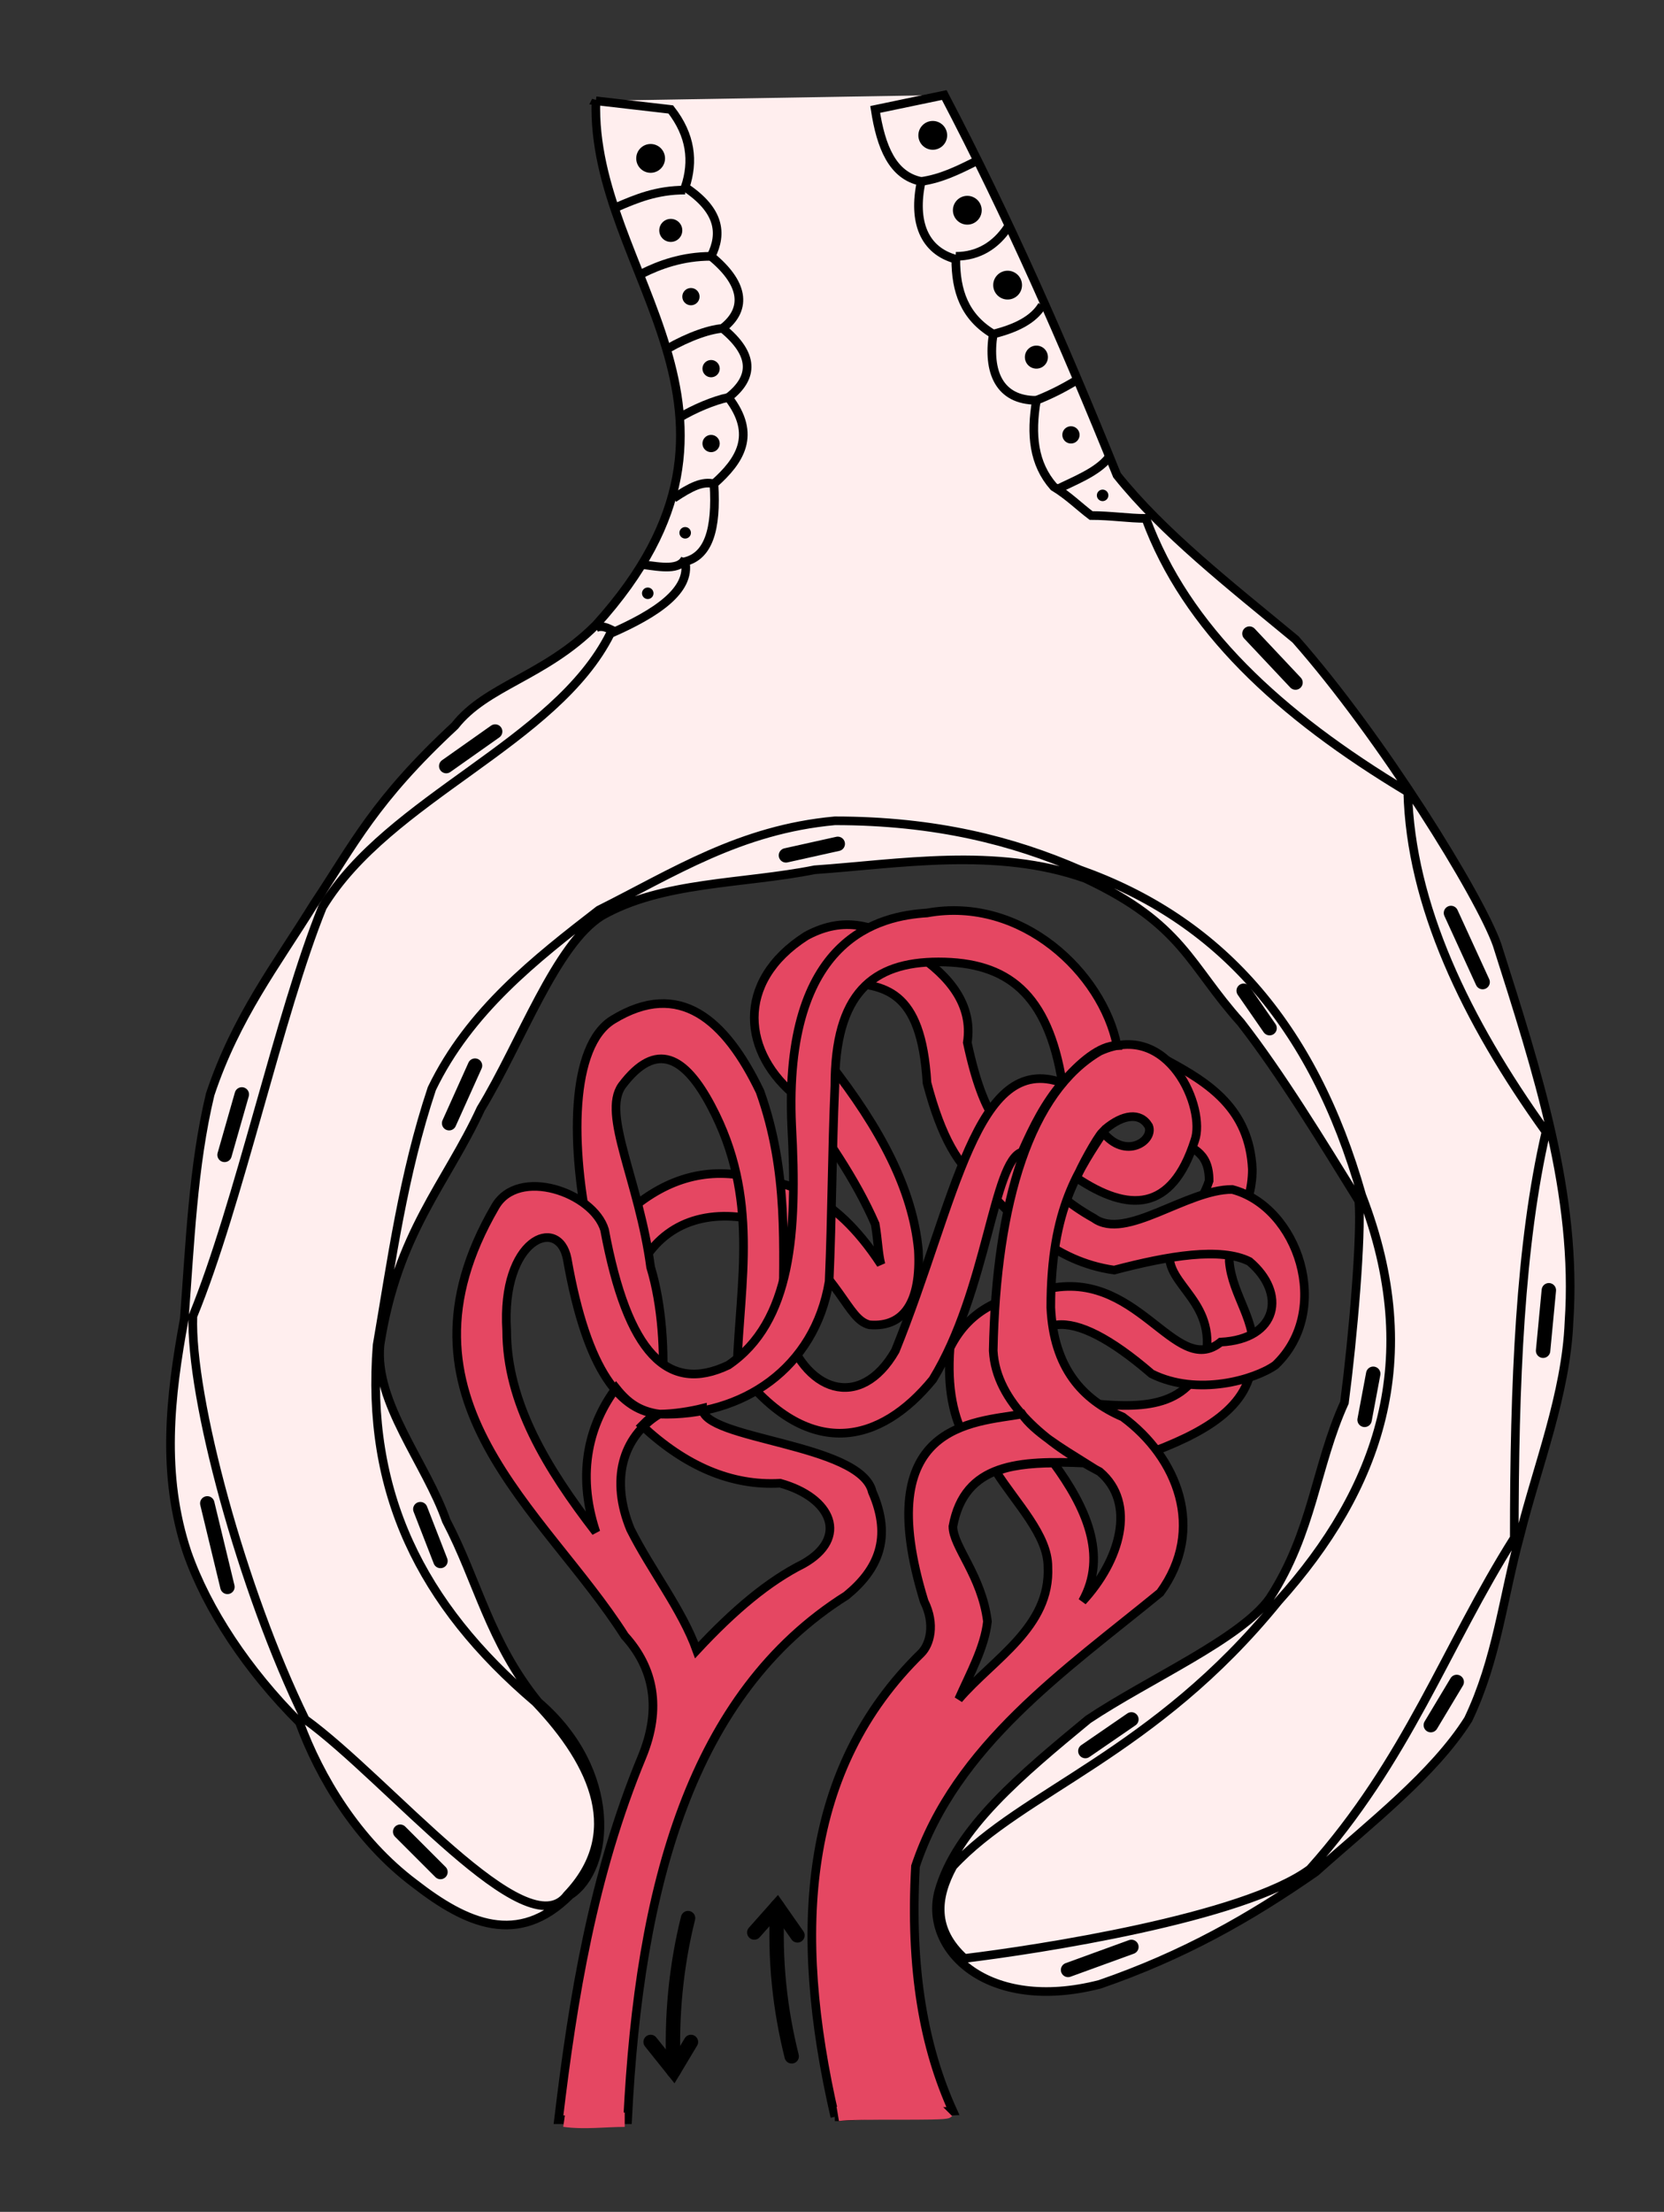 <?xml version="1.0" encoding="iso-8859-1"?>
<!DOCTYPE svg PUBLIC "-//W3C//DTD SVG 1.0//EN" "http://www.w3.org/TR/2001/REC-SVG-20010904/DTD/svg10.dtd">
<!-- Creator: CorelDRAW -->
<svg xmlns="http://www.w3.org/2000/svg" xmlns:odm="http://product.corel.com/CGS/11/cddns/" xml:space="preserve" width="578px" height="768px" style="shape-rendering:geometricPrecision; text-rendering:geometricPrecision; image-rendering:optimizeQuality; fill-rule:evenodd"
     viewBox="0 0 578 768">
 <rect x="0" y="0" width="578" height="768" fill="#333333" stroke="none"/>
 <defs>
  <style type="text/css">
   <![CDATA[
    .str1 {stroke:#000000;stroke-width:3}
    .str0 {stroke:#000000;stroke-width:3}
    .str3 {stroke:#E54762;stroke-width:5}
    .str2 {stroke:#000000;stroke-width:5;stroke-linecap:round}
    .fil2 {fill:none}
    .fil3 {fill:#000000}
    .fil0 {fill:#FFEEEE}
    .fil1 {fill:#E54762}
   ]]>
  </style>
 </defs>
 <g id="Layer 1">
  <path class="fil0" d="M328 33c22,42 41,85 60,132 16,20 39,38 62,57 30,34 64,89 70,106 14,44 28,87 25,131 -1,25 -11,50 -17,74 -6,22 -8,43 -18,64 -12,19 -34,36 -53,53 -23,16 -46,29 -75,39 -39,10 -61,-12 -56,-32 6,-22 29,-41 52,-60 21,-14 53,-28 63,-42 15,-23 16,-46 26,-68 3,-23 6,-58 5,-70 -13,-21 -27,-44 -41,-62 -18,-20 -20,-34 -54,-50 -31,-11 -65,-5 -94,-3 -25,5 -53,4 -74,16 -16,10 -28,44 -42,67 -12,26 -29,43 -35,82 -2,20 16,41 23,61 11,21 15,42 32,63 28,24 25,58 11,67 -18,18 -36,10 -54,-4 -20,-15 -33,-37 -40,-56 -18,-18 -32,-39 -39,-59 -9,-27 -6,-54 -1,-81 2,-26 3,-53 9,-78 9,-27 23,-45 36,-66 14,-21 21,-36 49,-62 11,-14 31,-17 49,-35 67,-74 -2,-122 0,-182l121 -2z"/>
  <path class="fil1 str0" d="M405 368c15,8 29,17 30,38 0,14 -8,21 -8,32 1,12 10,21 8,33 0,18 -18,27 -37,34 -7,-6 -15,-12 -22,-18 19,2 37,3 43,-17 3,-20 -17,-25 -12,-38 4,-8 10,-13 13,-22 0,-11 -7,-11 -11,-15 -3,-6 -2,-21 -4,-27z"/>
  <path class="fil1 str0" d="M341 411c-8,-6 -14,-16 -19,-35 -2,-33 -15,-34 -30,-35 -3,9 -4,19 -4,28 18,23 29,44 31,65 1,18 -5,27 -17,26 -8,-2 -9,-16 -34,-35 -19,-6 -35,-2 -44,12 -2,-5 -3,-11 -5,-17 13,-11 27,-15 43,-11 11,2 27,4 44,30 -1,-4 -1,-8 -2,-14 -7,-16 -17,-30 -27,-44 -19,-15 -22,-40 3,-56 11,-6 23,-6 38,6 12,8 20,18 18,31 3,14 6,21 9,26 10,12 17,25 35,35 11,8 32,-10 48,-10 23,6 35,42 15,61 -7,5 -27,11 -43,3 -29,-25 -43,-21 -46,2 1,5 2,11 2,16 -6,2 -13,4 -20,6 -5,-9 -7,-19 -6,-33 7,-14 19,-18 32,-20 33,-9 46,31 62,18 20,-1 23,-17 10,-28 -10,-5 -28,-2 -47,3 -21,-3 -34,-17 -46,-30z"/>
  <path class="fil1 str0" d="M290 735c-15,-65 -11,-121 30,-161 3,-3 5,-10 1,-18 -19,-62 17,-62 34,-65 4,6 14,12 22,17 -23,-1 -42,0 -46,22 0,7 10,17 12,33 -1,9 -6,18 -10,27 12,-14 32,-25 31,-46 0,-11 -11,-22 -18,-33 4,-2 12,-3 20,-3 11,15 19,32 10,48 13,-14 19,-34 6,-45 -19,-10 -36,-24 -37,-42 1,-52 13,-90 37,-104 24,-11 37,20 33,31 -8,25 -23,25 -41,13 1,-3 7,-14 9,-16 8,10 18,3 16,-2 -3,-5 -9,-4 -15,1 -9,14 -19,27 -19,62 1,21 11,32 25,38 19,14 29,39 13,61 -33,27 -71,53 -85,95 -2,36 3,63 13,85l-41 2z"/>
  <path class="fil1 str0" d="M256 475c1,-30 8,-59 -9,-91 -9,-17 -19,-23 -31,-7 -7,10 6,33 10,63 4,13 5,30 4,43l-25 -53c-7,-32 -7,-67 8,-76 23,-14 39,0 51,25 10,28 8,54 8,80 7,25 27,31 39,10 21,-52 28,-104 58,-93 -6,7 -10,15 -14,24 -10,3 -12,48 -31,79 -18,22 -43,29 -68,-4z"/>
  <path class="fil2 str0" d="M207 35c-2,60 67,108 0,182 -18,18 -38,21 -49,35 -28,26 -35,41 -49,62 -13,21 -27,39 -36,66 -6,25 -7,52 -9,78 -5,27 -8,54 1,81 7,20 21,41 39,59 7,19 20,41 40,56 18,14 36,22 54,4 14,-9 17,-43 -11,-67 -17,-21 -21,-42 -32,-63 -7,-20 -25,-41 -23,-61 6,-39 23,-56 35,-82 14,-23 26,-57 42,-67 21,-12 49,-11 74,-16 29,-2 63,-8 94,3 34,16 36,30 54,50 14,18 28,41 41,62 1,12 -2,47 -5,70 -10,22 -11,45 -26,68 -10,14 -42,28 -63,42 -23,19 -46,38 -52,60 -5,20 17,42 56,32 29,-10 52,-23 75,-39 19,-17 41,-34 53,-53 10,-21 12,-42 18,-64 6,-24 16,-49 17,-74 3,-44 -11,-87 -25,-131 -6,-17 -40,-72 -70,-106 -23,-19 -46,-37 -62,-57 -19,-47 -38,-90 -60,-132l-24 5c2,13 6,23 16,25 -3,14 1,24 12,27 0,11 3,20 13,26 -2,13 2,23 15,23 -2,12 -1,22 6,30 5,3 9,7 13,10 7,0 13,1 19,1 14,38 46,68 91,95 1,39 20,79 48,118 -9,39 -11,87 -11,141 -24,38 -37,77 -71,115 -23,17 -95,28 -120,31 -11,-10 -10,-21 -4,-32 24,-26 70,-39 113,-92 35,-39 51,-84 29,-141 -17,-60 -50,-96 -98,-113 -23,-10 -50,-17 -85,-17 -33,3 -56,18 -82,31 -22,17 -45,35 -58,62 -10,30 -14,60 -19,89 -4,51 15,90 55,124 21,22 31,46 11,67 -14,19 -62,-40 -91,-61 -22,-45 -40,-112 -39,-140 16,-39 30,-105 45,-142 23,-38 81,-57 100,-95 16,-7 28,-15 26,-25 8,-2 11,-11 10,-27 9,-8 15,-17 5,-30 9,-7 9,-15 -2,-24 9,-7 7,-16 -4,-25 4,-8 3,-16 -9,-24 3,-9 2,-18 -5,-27l-26 -3z"/>
  <path class="fil1 str0" d="M194 736c5,-42 12,-85 29,-126 7,-17 4,-31 -6,-42 -28,-44 -84,-82 -45,-149 8,-14 34,-5 38,8 8,43 22,57 43,47 22,-15 24,-46 22,-83 -3,-66 31,-73 47,-74 33,-6 61,21 66,46 -6,0 -13,6 -19,13 -5,-31 -19,-42 -43,-42 -23,0 -36,11 -36,43 -1,23 -1,45 -2,68 -5,30 -30,47 -59,46 -13,-1 -25,-14 -32,-54 -3,-15 -23,-7 -21,25 0,25 14,48 31,70 -7,-21 -2,-38 7,-50 4,5 8,8 15,9 -13,8 -17,23 -10,40 7,14 18,28 23,42 13,-14 25,-24 37,-30 16,-9 10,-23 -8,-28 -17,1 -33,-6 -48,-20 2,-2 4,-4 6,-4 5,0 11,-1 15,-2 0,11 55,12 59,29 7,16 2,27 -9,36 -54,34 -72,101 -76,182 -8,0 -16,0 -24,0z"/>
  <path class="fil2 str1" d="M238 66c-10,0 -17,3 -24,6"/>
  <path class="fil2 str1" d="M247 89c-10,0 -18,3 -24,6"/>
  <path class="fil2 str1" d="M252 114c-5,0 -13,3 -20,7"/>
  <path class="fil2 str1" d="M253 138c-5,1 -12,4 -17,7"/>
  <path class="fil2 str1" d="M248 168c-4,-1 -8,1 -14,5"/>
  <path class="fil2 str1" d="M238 194c-2,4 -8,3 -15,2"/>
  <path class="fil2 str1" d="M213 219c-2,-1 -4,-2 -6,-1"/>
  <path class="fil2 str1" d="M320 63c7,-1 13,-4 19,-7"/>
  <path class="fil2 str1" d="M332 89c8,0 14,-4 18,-10"/>
  <path class="fil2 str1" d="M345 116c8,-2 14,-5 17,-10"/>
  <path class="fil2 str1" d="M360 139c5,-2 9,-4 14,-7"/>
  <path class="fil2 str1" d="M367 170c6,-3 14,-6 18,-11"/>
  <circle class="fil3" cx="324" cy="47" r="5"/>
  <circle class="fil3" cx="336" cy="73" r="5"/>
  <circle class="fil3" cx="350" cy="99" r="5"/>
  <circle class="fil3" cx="360" cy="124" r="4"/>
  <circle class="fil3" cx="372" cy="151" r="3"/>
  <circle class="fil3" cx="383" cy="172" r="2"/>
  <circle class="fil3" cx="238" cy="185" r="2"/>
  <circle class="fil3" cx="225" cy="206" r="2"/>
  <circle class="fil3" cx="247" cy="154" r="3"/>
  <circle class="fil3" cx="247" cy="128" r="3"/>
  <circle class="fil3" cx="240" cy="103" r="3"/>
  <circle class="fil3" cx="226" cy="55" r="5"/>
  <circle class="fil3" cx="233" cy="80" r="4"/>
  <path class="fil2 str2" d="M155 266l17 -12"/>
  <path class="fil2 str2" d="M78 401l6 -21"/>
  <path class="fil2 str2" d="M72 522l7 29"/>
  <path class="fil2 str2" d="M291 293l-18 4"/>
  <path class="fil2 str2" d="M165 370l-9 20"/>
  <path class="fil2 str2" d="M146 524l7 18"/>
  <path class="fil2 str2" d="M139 636l14 14"/>
  <path class="fil2 str2" d="M432 344l9 13"/>
  <path class="fil2 str2" d="M477 477l-3 16"/>
  <path class="fil2 str2" d="M393 597l-16 11"/>
  <path class="fil2 str2" d="M371 684l22 -8"/>
  <path class="fil2 str2" d="M497 599l9 -15"/>
  <path class="fil2 str2" d="M536 469l2 -21"/>
  <path class="fil2 str2" d="M515 341l-11 -24"/>
  <path class="fil2 str2" d="M450 237l-16 -17"/>
  <path class="fil2 str2" d="M275 714c-4,-16 -6,-33 -5,-52"/>
  <path class="fil2 str2" d="M262 671l8 -9 7 10"/>
  <path class="fil2 str2" d="M239 666c-4,16 -6,34 -5,53"/>
  <path class="fil2 str2" d="M226 709l8 10 6 -10"/>
  <path class="fil2 str3" d="M196 736c7,1 14,0 21,0"/>
  <path class="fil2 str3" d="M291 734c6,-1 37,0 38,-1"/>
 </g>
</svg>
